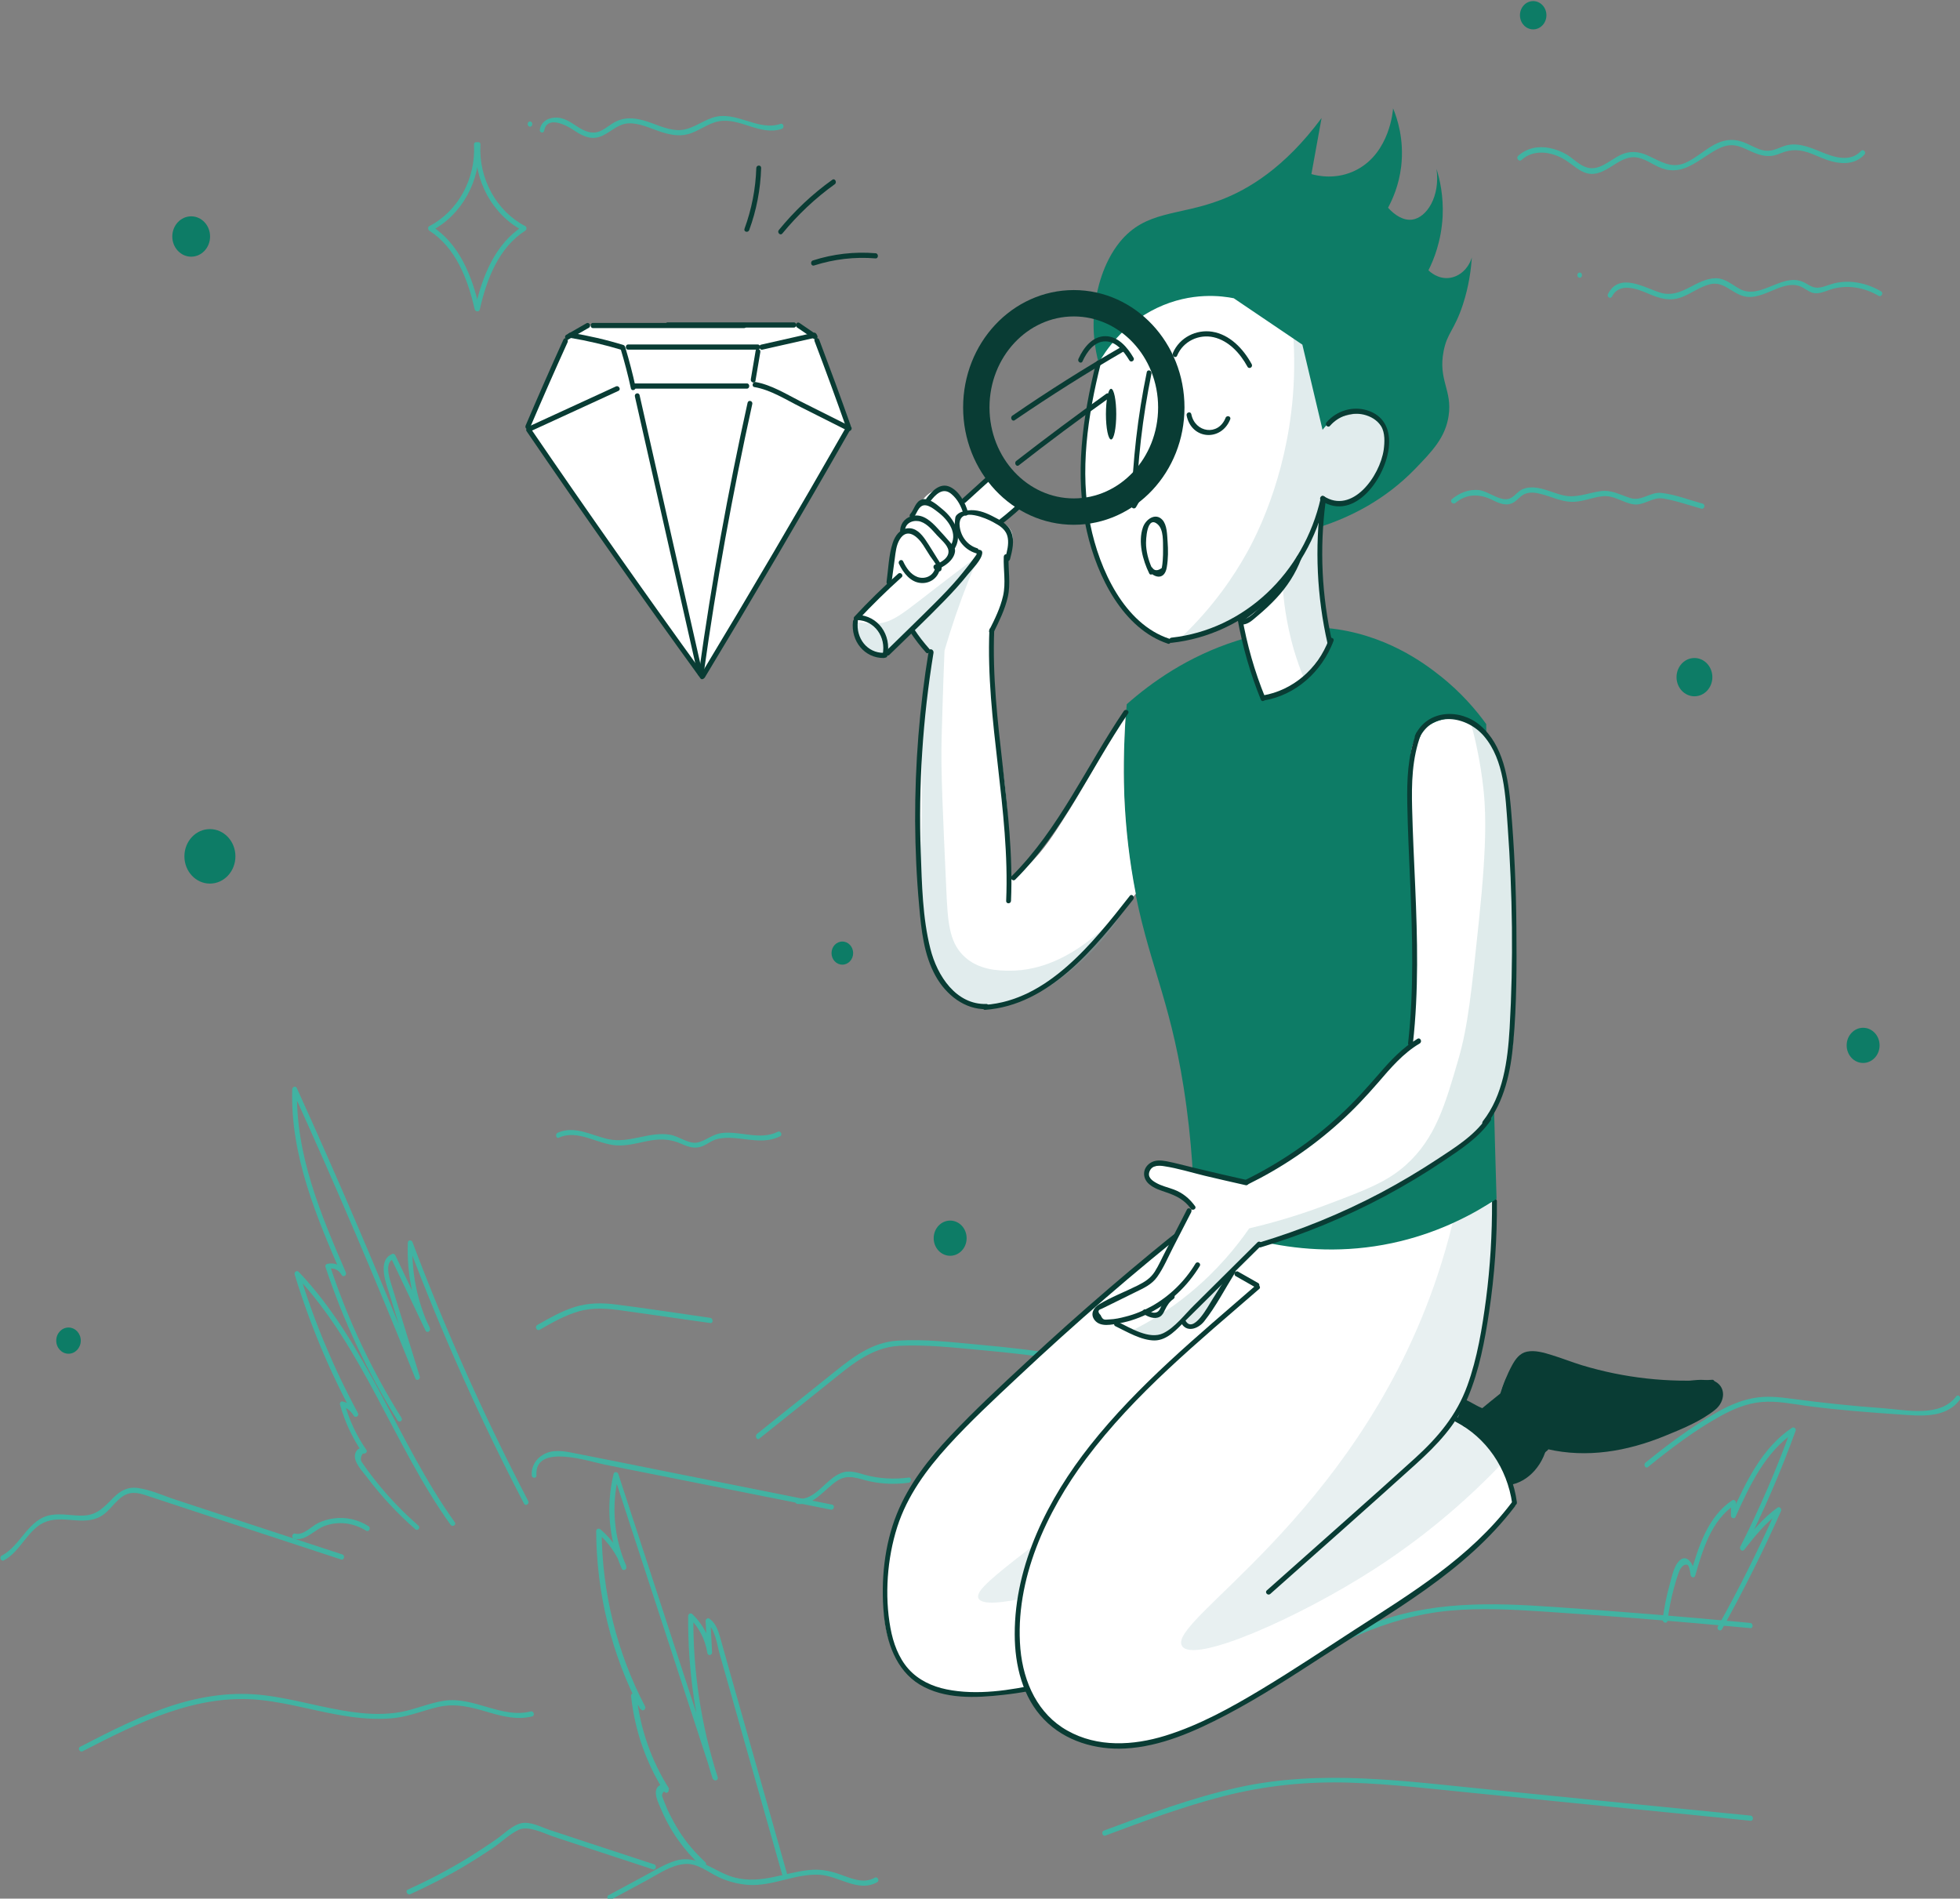 <svg width="223" height="216" viewBox="0 0 223 216" fill="none" xmlns="http://www.w3.org/2000/svg">
<rect x="0" y="0" width="223" height="216" fill="#808080" stroke="none"/>
<g clip-path="url(#clip0_2_1323)">
<path d="M0.448 177.515C2.395 176.495 3.222 173.787 5.334 173.081C7.501 172.355 9.906 173.787 11.89 172.218C12.753 171.531 13.396 170.393 14.443 169.981C15.361 169.628 16.316 170.02 17.197 170.314C17.95 170.569 18.703 170.805 19.456 171.06C22.487 172.061 25.498 173.042 28.529 174.042C31.963 175.161 35.379 176.299 38.813 177.417C39.144 177.535 39.291 176.966 38.96 176.848C32.679 174.788 26.417 172.728 20.136 170.667C18.667 170.197 17.142 169.471 15.618 169.274C14.553 169.137 13.708 169.588 12.955 170.334C11.908 171.374 11.119 172.335 9.594 172.414C8.327 172.492 7.078 172.139 5.811 172.355C3.203 172.787 2.395 175.828 0.191 176.985C-0.139 177.182 0.136 177.692 0.448 177.515Z" fill="#41B3A2"/>
<path d="M33.45 175.043C34.754 175.396 35.783 174.003 36.958 173.591C38.538 173.022 40.227 173.257 41.66 174.14C41.972 174.337 42.247 173.826 41.935 173.63C40.723 172.865 39.346 172.551 37.95 172.747C37.344 172.826 36.775 173.002 36.224 173.257C35.434 173.63 34.516 174.709 33.597 174.474C33.248 174.376 33.102 174.945 33.45 175.043Z" fill="#41B3A2"/>
<path d="M47.61 173.571C46.38 172.492 45.204 171.335 44.102 170.098C43.588 169.529 43.092 168.921 42.615 168.313C42.339 167.96 42.064 167.607 41.807 167.253C41.623 166.998 41.439 166.743 41.274 166.488C40.98 166.174 40.98 165.782 41.292 165.35C41.513 165.448 41.862 165.213 41.678 164.938C40.558 163.329 39.731 161.563 39.199 159.641C39.089 159.758 38.978 159.876 38.868 159.994C39.474 160.17 39.915 160.504 40.246 161.053C40.429 161.367 40.907 161.092 40.723 160.759C37.987 155.697 35.746 150.36 34.057 144.807C33.91 144.905 33.744 145.004 33.597 145.102C41.292 153.185 44.782 164.428 51.265 173.473C51.485 173.767 51.963 173.473 51.742 173.179C45.241 164.094 41.715 152.813 33.983 144.69C33.8 144.493 33.432 144.69 33.524 144.984C35.232 150.595 37.472 155.971 40.246 161.073C40.411 160.975 40.558 160.877 40.723 160.779C40.301 160.092 39.75 159.641 39.015 159.444C38.813 159.385 38.611 159.582 38.685 159.798C39.236 161.76 40.08 163.584 41.219 165.232C41.348 165.095 41.476 164.958 41.605 164.82C41.09 164.565 40.521 164.82 40.393 165.468C40.227 166.39 41.274 167.41 41.752 168.058C43.386 170.236 45.241 172.217 47.261 173.983C47.5 174.219 47.886 173.807 47.61 173.571Z" fill="#41B3A2"/>
<path d="M45.682 161.308C42.303 155.913 39.566 150.125 37.546 144.003C37.491 144.121 37.417 144.238 37.362 144.356C37.987 144.199 38.519 144.454 38.868 145.043C39.052 145.376 39.493 145.082 39.346 144.748C36.499 138.176 33.597 131.328 33.8 123.931C33.634 123.99 33.451 124.029 33.285 124.088C38.189 134.879 42.853 145.808 47.261 156.835C47.39 157.149 47.867 156.913 47.757 156.599C47.022 154.245 46.306 151.871 45.572 149.516C45.223 148.359 44.855 147.221 44.506 146.063C44.268 145.298 43.753 143.63 44.782 143.218C44.672 143.179 44.58 143.12 44.47 143.081C45.792 145.847 47.096 148.614 48.418 151.38C48.583 151.714 49.061 151.42 48.896 151.086C47.463 148.084 46.802 144.768 46.931 141.393C46.747 141.413 46.563 141.452 46.398 141.472C50.218 151.616 54.644 161.505 59.621 171.06C59.786 171.393 60.264 171.099 60.098 170.766C55.14 161.25 50.732 151.42 46.931 141.315C46.82 141.021 46.398 141.04 46.398 141.393C46.269 144.866 46.967 148.261 48.437 151.38C48.602 151.282 48.749 151.184 48.914 151.086C47.592 148.319 46.288 145.553 44.965 142.786C44.91 142.688 44.764 142.61 44.653 142.649C42.817 143.375 43.992 146.181 44.396 147.495C45.351 150.576 46.288 153.676 47.243 156.756C47.408 156.678 47.573 156.599 47.739 156.521C43.331 145.494 38.666 134.565 33.763 123.774C33.634 123.499 33.248 123.656 33.248 123.931C33.028 131.426 35.985 138.391 38.868 145.043C39.033 144.945 39.181 144.847 39.346 144.748C38.868 143.944 38.097 143.591 37.215 143.787C37.069 143.826 36.977 144.003 37.032 144.14C39.07 150.301 41.825 156.148 45.223 161.583C45.406 161.917 45.884 161.622 45.682 161.308Z" fill="#41B3A2"/>
<path d="M9.392 199.235C15.747 195.959 22.45 192.623 29.704 193.408C33.138 193.781 36.462 194.84 39.878 195.311C41.605 195.547 43.349 195.645 45.076 195.429C46.692 195.213 48.216 194.585 49.795 194.212C51.834 193.722 53.689 194.232 55.654 194.821C57.27 195.292 58.868 195.684 60.539 195.272C60.888 195.193 60.741 194.624 60.392 194.703C57.05 195.547 53.909 192.976 50.53 193.486C48.859 193.742 47.298 194.448 45.645 194.762C43.9 195.076 42.119 195.037 40.356 194.801C36.885 194.369 33.506 193.271 30.016 192.859C26.582 192.447 23.184 192.917 19.897 193.938C16.151 195.115 12.606 196.92 9.117 198.725C8.786 198.882 9.08 199.392 9.392 199.235Z" fill="#41B3A2"/>
<path d="M46.673 215.501C48.822 214.52 50.934 213.441 52.973 212.224C54.038 211.577 55.085 210.91 56.131 210.203C57.068 209.556 58.005 208.634 59.033 208.163C60.19 207.653 61.935 208.614 63.092 208.987C64.322 209.399 65.553 209.791 66.765 210.203C69.281 211.027 71.797 211.851 74.294 212.675C74.625 212.793 74.772 212.224 74.441 212.106C71.76 211.223 69.061 210.341 66.379 209.458C65.094 209.026 63.808 208.614 62.523 208.182C61.531 207.849 60.282 207.162 59.235 207.437C58.262 207.692 57.38 208.594 56.554 209.183C55.489 209.929 54.387 210.654 53.285 211.341C51.063 212.695 48.767 213.912 46.398 214.971C46.067 215.128 46.361 215.638 46.673 215.501Z" fill="#41B3A2"/>
<path d="M69.52 216.109C70.915 215.364 72.311 214.598 73.707 213.853C74.992 213.146 76.37 212.205 77.839 212.067C79.326 211.91 80.484 212.95 81.769 213.559C82.853 214.069 84.028 214.363 85.203 214.441C87.958 214.598 90.529 213.127 93.266 213.284C95.451 213.421 97.655 215.344 99.804 214.128C100.116 213.951 99.84 213.441 99.528 213.617C98.188 214.383 96.737 213.637 95.414 213.186C94.276 212.793 93.174 212.617 91.98 212.754C89.152 213.068 86.562 214.343 83.661 213.617C81.255 213.029 79.418 210.89 76.829 211.695C75.635 212.067 74.515 212.774 73.413 213.362C72.017 214.108 70.621 214.873 69.226 215.619C68.932 215.776 69.207 216.286 69.52 216.109Z" fill="#41B3A2"/>
<path d="M80.245 211.851C79.106 210.792 78.078 209.615 77.233 208.261C76.847 207.653 76.498 207.005 76.168 206.358C76.002 206.024 75.856 205.691 75.727 205.357C75.617 205.082 75.507 204.827 75.415 204.553C75.249 204.258 75.323 203.984 75.635 203.728C75.8 203.65 75.966 203.571 76.131 203.493C74.111 200.314 72.844 196.704 72.421 192.898C72.256 192.976 72.109 193.035 71.944 193.114C72.274 193.565 72.605 194.016 72.954 194.487C73.156 194.762 73.541 194.409 73.395 194.134C70.199 188.032 68.491 181.165 68.454 174.18C68.289 174.258 68.142 174.317 67.977 174.395C69.226 175.475 70.181 176.809 70.768 178.398C70.934 178.32 71.099 178.241 71.264 178.163C69.832 174.925 69.538 171.276 70.383 167.823C70.199 167.823 70.034 167.823 69.85 167.823C73.615 179.34 77.362 190.838 81.126 202.355C81.237 202.708 81.769 202.551 81.659 202.198C79.767 196.292 78.831 190.092 78.886 183.833C78.721 183.912 78.573 183.97 78.408 184.049C79.528 185.128 80.226 186.482 80.484 188.071C80.539 188.405 81.034 188.326 81.016 187.993C80.961 186.796 80.888 185.579 80.832 184.382C80.686 184.461 80.557 184.559 80.41 184.637C81.383 185.305 81.567 187.07 81.879 188.169C82.21 189.346 82.54 190.524 82.889 191.721C83.569 194.154 84.267 196.567 84.946 199C86.324 203.846 87.701 208.712 89.078 213.558C89.189 213.912 89.721 213.774 89.611 213.401C88.123 208.182 86.654 202.944 85.167 197.725C84.45 195.174 83.716 192.623 82.999 190.072C82.632 188.758 82.265 187.463 81.898 186.148C81.659 185.344 81.383 184.618 80.704 184.147C80.539 184.029 80.281 184.186 80.281 184.402C80.337 185.599 80.41 186.815 80.465 188.012C80.649 187.993 80.832 187.953 80.998 187.934C80.741 186.246 79.969 184.775 78.776 183.637C78.592 183.46 78.316 183.578 78.298 183.853C78.243 190.151 79.18 196.41 81.09 202.375C81.273 202.316 81.439 202.277 81.622 202.218C77.857 190.7 74.111 179.203 70.346 167.685C70.254 167.43 69.887 167.391 69.813 167.685C68.932 171.315 69.262 175.102 70.75 178.477C70.879 178.771 71.374 178.555 71.246 178.241C70.621 176.554 69.648 175.121 68.307 173.983C68.124 173.826 67.83 173.925 67.83 174.199C67.867 181.282 69.593 188.267 72.844 194.448C72.991 194.33 73.138 194.212 73.284 194.095C72.954 193.643 72.623 193.192 72.274 192.721C72.127 192.525 71.778 192.682 71.797 192.937C72.219 196.861 73.505 200.57 75.58 203.827C75.764 204.101 76.131 203.925 76.076 203.591C75.984 203.042 75.378 202.846 74.956 203.179C74.184 203.768 74.937 205.161 75.213 205.828C76.26 208.32 77.821 210.498 79.749 212.283C80.135 212.499 80.52 212.087 80.245 211.851Z" fill="#41B3A2"/>
<path d="M61.035 167.842C60.796 164.153 67.059 166.272 68.803 166.626C71.668 167.195 74.515 167.764 77.38 168.333C83.091 169.471 88.821 170.609 94.533 171.747C94.882 171.825 95.029 171.256 94.68 171.178C88.123 169.863 81.585 168.568 75.029 167.253C71.815 166.606 68.601 165.959 65.387 165.331C64.23 165.095 62.89 164.84 61.806 165.488C60.98 165.959 60.429 166.822 60.502 167.842C60.502 168.215 61.072 168.215 61.035 167.842Z" fill="#41B3A2"/>
<path d="M90.731 171.099C92.641 171.315 93.817 169.373 95.304 168.431C96.571 167.646 97.673 168.254 98.977 168.529C100.428 168.843 101.916 168.882 103.385 168.686C103.734 168.647 103.734 168.058 103.385 168.097C101.732 168.313 100.079 168.235 98.463 167.803C97.49 167.528 96.608 167.195 95.635 167.607C93.909 168.313 92.733 170.746 90.731 170.511C90.382 170.471 90.382 171.06 90.731 171.099Z" fill="#41B3A2"/>
<path d="M125.754 208.83C130.161 207.182 134.606 205.534 139.16 204.356C143.917 203.14 148.71 202.649 153.595 202.806C158.425 202.963 163.218 203.552 168.03 204.023C172.86 204.513 177.69 204.984 182.52 205.475C188.066 206.024 193.631 206.573 199.177 207.142C199.526 207.182 199.526 206.593 199.177 206.554C189.278 205.573 179.38 204.592 169.463 203.591C159.931 202.649 150.344 201.256 140.85 203.356C135.634 204.513 130.602 206.397 125.588 208.261C125.276 208.379 125.423 208.948 125.754 208.83Z" fill="#41B3A2"/>
<path d="M145.166 189.523C148.453 188.777 151.538 187.306 154.642 185.972C157.966 184.559 161.327 183.578 164.89 183.244C168.489 182.911 172.107 183.107 175.688 183.343C179.288 183.578 182.887 183.853 186.505 184.127C190.711 184.461 194.935 184.834 199.141 185.226C199.49 185.265 199.49 184.677 199.141 184.637C191.684 183.931 184.228 183.323 176.754 182.813C169.646 182.322 162.649 182.126 155.872 184.814C152.273 186.246 148.783 188.071 145 188.934C144.688 189.033 144.817 189.602 145.166 189.523Z" fill="#41B3A2"/>
<path d="M187.497 166.9C190.123 164.762 192.896 162.662 195.835 161.053C197.267 160.268 198.81 159.641 200.426 159.503C202.171 159.346 203.915 159.719 205.623 159.955C209.094 160.406 212.584 160.68 216.073 160.916C218.387 161.073 221.326 161.426 222.96 159.268C223.18 158.973 222.795 158.561 222.574 158.856C220.72 161.308 216.808 160.386 214.273 160.21C210.784 159.955 207.331 159.601 203.86 159.13C202.373 158.934 200.904 158.777 199.416 159.072C197.947 159.346 196.569 159.974 195.266 160.72C192.437 162.329 189.756 164.33 187.203 166.41C186.946 166.626 187.222 167.136 187.497 166.9Z" fill="#41B3A2"/>
<path d="M86.397 163.663C89.005 161.563 91.631 159.484 94.239 157.384C96.737 155.383 99.069 153.283 102.338 153.107C105.423 152.95 108.582 153.323 111.649 153.597C114.955 153.892 118.242 154.284 121.511 154.775C124.266 155.187 127.553 156.285 130.161 154.755C130.473 154.578 130.198 154.068 129.886 154.245C128.545 155.03 127.058 155.03 125.57 154.834C123.972 154.618 122.374 154.323 120.777 154.088C117.691 153.637 114.588 153.264 111.466 152.989C108.399 152.714 105.221 152.322 102.154 152.518C99.308 152.695 97.196 154.265 94.974 156.05C92.017 158.404 89.079 160.779 86.122 163.133C85.846 163.388 86.122 163.898 86.397 163.663Z" fill="#41B3A2"/>
<path d="M189.719 184.402C189.885 183.107 190.123 181.851 190.472 180.596C190.638 180.007 190.803 179.418 191.023 178.83C191.152 178.477 191.501 177.888 191.978 178.025C192.217 178.104 192.327 178.987 192.345 179.163C192.382 179.477 192.786 179.575 192.878 179.242C193.741 176.24 194.733 172.944 197.378 171.197C197.231 171.119 197.102 171.021 196.955 170.942C196.955 171.433 196.937 171.943 196.937 172.433C196.937 172.708 197.322 172.845 197.451 172.59C199.085 168.961 200.867 165.154 204.173 162.957C204.044 162.839 203.897 162.741 203.769 162.623C202.116 167.195 200.187 171.649 198.002 175.965C197.855 176.24 198.222 176.593 198.443 176.318C199.673 174.749 200.922 173.179 202.538 172.041C202.41 171.904 202.281 171.766 202.152 171.629C200.114 176.22 197.892 180.694 195.449 185.05C195.266 185.383 195.743 185.677 195.927 185.344C198.351 180.988 200.591 176.514 202.63 171.923C202.74 171.688 202.501 171.335 202.244 171.511C200.591 172.688 199.306 174.278 198.039 175.887C198.186 176.004 198.333 176.122 198.479 176.24C200.683 171.884 202.63 167.391 204.301 162.76C204.393 162.525 204.081 162.309 203.897 162.427C200.5 164.683 198.663 168.548 196.973 172.276C197.139 172.335 197.322 172.375 197.488 172.433C197.488 171.943 197.506 171.433 197.506 170.942C197.506 170.726 197.267 170.569 197.084 170.687C194.329 172.512 193.245 175.926 192.345 179.085C192.529 179.104 192.713 179.144 192.878 179.163C192.786 178.163 191.941 176.456 190.913 177.731C190.399 178.378 190.197 179.438 189.976 180.242C189.609 181.537 189.352 182.872 189.168 184.225C189.15 184.618 189.664 184.775 189.719 184.402Z" fill="#41B3A2"/>
<path d="M61.402 151.282C62.835 150.458 64.286 149.634 65.865 149.183C67.536 148.712 69.189 148.869 70.86 149.104C74.184 149.575 77.508 150.046 80.814 150.517C81.163 150.576 81.163 149.987 80.814 149.928C77.27 149.418 73.707 148.869 70.162 148.418C68.528 148.202 66.967 148.202 65.388 148.692C63.882 149.163 62.486 149.968 61.108 150.752C60.796 150.968 61.09 151.459 61.402 151.282Z" fill="#41B3A2"/>
<path d="M173.117 18.195C174.439 16.998 176.294 17.233 177.745 17.999C178.847 18.568 179.747 19.725 181.033 19.784C182.226 19.823 183.218 18.96 184.228 18.391C184.908 18.018 185.605 17.763 186.377 17.94C187.203 18.116 187.919 18.626 188.672 18.98C191.152 20.137 192.805 18.528 194.898 17.253C195.486 16.9 196.11 16.586 196.79 16.527C197.653 16.448 198.424 16.861 199.196 17.214C200.408 17.763 201.326 17.979 202.556 17.449C203.824 16.919 204.852 16.998 206.119 17.488C206.927 17.802 207.699 18.195 208.543 18.391C209.811 18.705 211.17 18.626 212.125 17.587C212.382 17.312 211.978 16.9 211.739 17.174C210.509 18.509 208.635 17.881 207.221 17.292C205.789 16.704 204.32 16.076 202.795 16.684C201.84 17.076 201.197 17.351 200.169 16.978C199.471 16.723 198.828 16.311 198.112 16.095C197.029 15.742 196.018 15.938 195.027 16.468C193.888 17.076 192.896 18.038 191.703 18.548C190.123 19.215 188.893 18.332 187.46 17.685C186.414 17.214 185.422 17.135 184.375 17.626C183.108 18.234 181.877 19.568 180.39 18.999C179.6 18.705 178.976 18.018 178.259 17.587C177.653 17.233 176.992 16.978 176.313 16.841C175.009 16.586 173.742 16.821 172.713 17.744C172.456 18.038 172.86 18.45 173.117 18.195Z" fill="#41B3A2"/>
<path d="M179.729 31.596C180.078 31.596 180.078 31.007 179.729 31.007C179.38 31.007 179.38 31.596 179.729 31.596Z" fill="#41B3A2"/>
<path d="M183.402 33.734C184.265 32.067 186.303 32.871 187.571 33.42C188.838 33.97 189.976 34.303 191.317 33.813C192.419 33.401 193.411 32.616 194.549 32.341C196.129 31.949 197.029 33.381 198.461 33.715C200.702 34.245 202.961 31.576 205.072 32.694C205.66 33.008 206.064 33.42 206.762 33.361C207.405 33.322 207.993 32.989 208.617 32.832C210.362 32.4 212.18 32.734 213.741 33.656C214.053 33.832 214.328 33.322 214.016 33.146C213.025 32.557 211.959 32.204 210.839 32.086C210.27 32.027 209.682 32.047 209.113 32.145C208.433 32.243 207.809 32.557 207.148 32.694C206.248 32.871 205.862 32.4 205.128 32.067C204.76 31.91 204.356 31.831 203.971 31.851C203.052 31.89 202.171 32.302 201.326 32.636C200.242 33.067 199.085 33.479 197.984 32.891C197.047 32.4 196.312 31.654 195.21 31.654C192.933 31.674 191.335 34.009 188.93 33.303C187.148 32.773 184.283 30.909 182.961 33.42C182.759 33.774 183.236 34.068 183.402 33.734Z" fill="#41B3A2"/>
<path d="M165.588 57.22C166.892 56.122 168.379 56.18 169.812 56.887C170.601 57.279 171.446 57.652 172.272 57.122C172.75 56.808 173.062 56.318 173.631 56.141C174.238 55.945 174.88 56.082 175.468 56.239C176.515 56.514 177.525 57.005 178.608 57.083C179.894 57.181 181.069 56.593 182.318 56.455C183.659 56.318 184.595 57.181 185.844 57.377C187.056 57.554 187.993 56.514 189.205 56.71C190.674 56.946 192.125 57.475 193.576 57.868C193.925 57.966 194.072 57.397 193.723 57.299C192.199 56.887 190.619 56.259 189.058 56.082C187.736 55.925 186.781 57.083 185.459 56.651C184.228 56.259 183.347 55.69 182.024 55.886C180.61 56.102 179.325 56.691 177.874 56.357C176.754 56.102 175.67 55.533 174.513 55.455C174.091 55.435 173.65 55.474 173.246 55.651C172.732 55.867 172.456 56.318 171.979 56.612C170.877 57.299 169.389 55.847 168.214 55.749C167.094 55.651 166.065 56.063 165.184 56.789C164.908 57.044 165.312 57.456 165.588 57.22Z" fill="#41B3A2"/>
<path d="M60.3 14.408C60.649 14.408 60.649 13.819 60.3 13.819C59.951 13.819 59.951 14.408 60.3 14.408Z" fill="#41B3A2"/>
<path d="M61.916 14.859C62.247 13.113 64.414 14.231 65.204 14.761C66.104 15.369 67.059 15.919 68.16 15.585C69.354 15.212 70.162 14.114 71.485 14.035C72.733 13.976 73.945 14.585 75.121 14.977C76.131 15.31 77.196 15.546 78.243 15.271C79.473 14.957 80.52 14.035 81.769 13.8C84.23 13.348 86.452 15.487 88.95 14.663C89.28 14.545 89.152 13.976 88.803 14.094C86.195 14.977 83.716 12.505 81.071 13.388C79.712 13.839 78.573 14.859 77.086 14.8C75.709 14.742 74.46 14.035 73.156 13.682C72.127 13.407 71.081 13.329 70.089 13.819C69.519 14.094 69.024 14.545 68.454 14.84C67.518 15.31 66.728 15.036 65.883 14.526C64.965 13.957 64.175 13.29 63.055 13.388C62.265 13.447 61.567 13.878 61.42 14.742C61.329 15.075 61.861 15.232 61.916 14.859Z" fill="#41B3A2"/>
<path d="M63.588 129.425C65.773 128.444 67.977 130.19 70.181 130.308C71.319 130.366 72.421 130.072 73.542 129.837C74.956 129.542 76.168 129.523 77.527 130.131C78.353 130.504 79.106 130.739 79.951 130.386C80.428 130.19 80.832 129.856 81.31 129.68C81.843 129.483 82.394 129.444 82.963 129.444C84.928 129.483 86.893 130.209 88.766 129.268C89.079 129.111 88.803 128.601 88.491 128.758C86.489 129.758 84.267 128.659 82.155 128.895C81.145 129.013 80.484 129.64 79.547 129.935C78.427 130.288 77.325 129.268 76.223 129.091C73.854 128.699 71.613 130.111 69.226 129.601C67.316 129.189 65.388 127.992 63.441 128.875C63.129 129.013 63.276 129.582 63.588 129.425Z" fill="#41B3A2"/>
<path d="M23.882 100.523C25.485 100.523 26.784 99.135 26.784 97.423C26.784 95.711 25.485 94.323 23.882 94.323C22.28 94.323 20.981 95.711 20.981 97.423C20.981 99.135 22.28 100.523 23.882 100.523Z" fill="#0D7C66"/>
<path d="M192.786 79.215C193.912 79.215 194.825 78.24 194.825 77.037C194.825 75.835 193.912 74.859 192.786 74.859C191.66 74.859 190.748 75.835 190.748 77.037C190.748 78.24 191.66 79.215 192.786 79.215Z" fill="#0D7C66"/>
<path d="M174.44 3.342C175.271 3.342 175.945 2.621 175.945 1.733C175.945 0.844 175.271 0.124 174.44 0.124C173.608 0.124 172.934 0.844 172.934 1.733C172.934 2.621 173.608 3.342 174.44 3.342Z" fill="#0D7C66"/>
<path d="M108.105 142.865C109.139 142.865 109.978 141.969 109.978 140.864C109.978 139.758 109.139 138.862 108.105 138.862C107.07 138.862 106.231 139.758 106.231 140.864C106.231 141.969 107.07 142.865 108.105 142.865Z" fill="#0D7C66"/>
<path d="M21.752 29.202C22.939 29.202 23.901 28.174 23.901 26.906C23.901 25.639 22.939 24.611 21.752 24.611C20.565 24.611 19.603 25.639 19.603 26.906C19.603 28.174 20.565 29.202 21.752 29.202Z" fill="#0D7C66"/>
<path d="M95.837 109.745C96.516 109.745 97.067 109.157 97.067 108.431C97.067 107.705 96.516 107.116 95.837 107.116C95.157 107.116 94.606 107.705 94.606 108.431C94.606 109.157 95.157 109.745 95.837 109.745Z" fill="#0D7C66"/>
<path d="M211.978 120.929C213.012 120.929 213.851 120.033 213.851 118.928C213.851 117.822 213.012 116.926 211.978 116.926C210.943 116.926 210.105 117.822 210.105 118.928C210.105 120.033 210.943 120.929 211.978 120.929Z" fill="#0D7C66"/>
<path d="M7.794 154.009C8.565 154.009 9.19 153.342 9.19 152.518C9.19 151.695 8.565 151.027 7.794 151.027C7.024 151.027 6.399 151.695 6.399 152.518C6.399 153.342 7.024 154.009 7.794 154.009Z" fill="#0D7C66"/>
<path d="M64.873 38.13C63.275 41.602 61.659 45.075 60.062 48.548C66.673 58.025 73.284 67.482 79.896 76.959C81.604 74.192 83.293 71.367 85.001 68.522C89.023 61.772 92.862 55.101 96.535 48.489C95.286 45.095 94.019 41.681 92.77 38.286C91.962 37.835 91.154 37.404 90.346 36.952C82.522 36.972 74.698 36.992 66.893 37.011C66.195 37.404 65.534 37.776 64.873 38.13Z" fill="white"/>
<path d="M60.282 48.705C61.678 45.428 63.11 42.171 64.579 38.934C64.726 38.6 64.267 38.286 64.102 38.639C62.633 41.877 61.2 45.134 59.804 48.411C59.657 48.744 60.135 49.058 60.282 48.705Z" fill="#093C34"/>
<path d="M59.914 49.058C66.379 58.535 72.972 67.894 79.694 77.175C79.914 77.469 80.3 77.057 80.079 76.763C73.394 67.521 66.838 58.202 60.392 48.764C60.19 48.47 59.712 48.764 59.914 49.058Z" fill="#093C34"/>
<path d="M64.708 38.6C65.479 38.169 66.232 37.717 67.004 37.286C67.316 37.109 67.04 36.599 66.728 36.776C65.957 37.207 65.204 37.659 64.432 38.09C64.102 38.286 64.396 38.777 64.708 38.6Z" fill="#093C34"/>
<path d="M67.463 37.325C73.192 37.325 78.941 37.325 84.671 37.325C85.02 37.325 85.02 36.736 84.671 36.736C78.941 36.736 73.192 36.736 67.463 36.736C67.114 36.736 67.114 37.325 67.463 37.325Z" fill="#093C34"/>
<path d="M96.792 48.43C95.635 45.154 94.441 41.916 93.21 38.659C93.082 38.306 92.549 38.463 92.678 38.816C93.908 42.053 95.102 45.311 96.259 48.587C96.388 48.94 96.92 48.783 96.792 48.43Z" fill="#093C34"/>
<path d="M96.186 48.725C90.805 58.143 85.314 67.502 79.712 76.782C79.51 77.096 79.988 77.391 80.19 77.077C85.791 67.796 91.282 58.456 96.663 49.019C96.847 48.705 96.369 48.391 96.186 48.725Z" fill="#093C34"/>
<path d="M92.88 38.051C92.237 37.619 91.594 37.168 90.952 36.736C90.658 36.54 90.382 37.031 90.676 37.247C91.319 37.678 91.962 38.13 92.605 38.561C92.917 38.777 93.192 38.267 92.88 38.051Z" fill="#093C34"/>
<path d="M90.327 36.678C85.534 36.678 80.741 36.678 75.966 36.678C75.617 36.678 75.617 37.266 75.966 37.266C80.759 37.266 85.552 37.266 90.327 37.266C90.676 37.266 90.676 36.678 90.327 36.678Z" fill="#093C34"/>
<path d="M60.502 48.999C63.79 47.489 67.077 45.978 70.364 44.467C70.695 44.31 70.401 43.819 70.089 43.957C66.802 45.468 63.514 46.978 60.227 48.489C59.915 48.646 60.19 49.156 60.502 48.999Z" fill="#093C34"/>
<path d="M64.8 38.424C66.82 38.757 68.803 39.228 70.768 39.817C71.117 39.915 71.264 39.346 70.915 39.248C68.95 38.64 66.967 38.188 64.947 37.855C64.598 37.796 64.433 38.365 64.8 38.424Z" fill="#093C34"/>
<path d="M70.621 39.719C71.062 41.19 71.448 42.662 71.778 44.173C71.852 44.545 72.384 44.389 72.311 44.016C71.98 42.505 71.595 41.033 71.154 39.562C71.044 39.209 70.511 39.346 70.621 39.719Z" fill="#093C34"/>
<path d="M71.466 39.778C76.388 39.778 81.292 39.778 86.213 39.778C86.562 39.778 86.562 39.189 86.213 39.189C81.292 39.189 76.388 39.189 71.466 39.189C71.117 39.189 71.117 39.778 71.466 39.778Z" fill="#093C34"/>
<path d="M85.975 39.895C85.791 40.974 85.607 42.073 85.424 43.152C85.369 43.525 85.901 43.682 85.956 43.309C86.14 42.23 86.324 41.132 86.507 40.052C86.562 39.679 86.03 39.523 85.975 39.895Z" fill="#093C34"/>
<path d="M72.072 44.212C76.37 44.212 80.667 44.212 84.983 44.212C85.332 44.212 85.332 43.623 84.983 43.623C80.686 43.623 76.388 43.623 72.072 43.623C71.723 43.623 71.723 44.212 72.072 44.212Z" fill="#093C34"/>
<path d="M86.746 39.778C88.748 39.326 90.731 38.875 92.733 38.424C93.082 38.345 92.935 37.776 92.586 37.855C90.584 38.306 88.601 38.757 86.599 39.209C86.25 39.287 86.397 39.856 86.746 39.778Z" fill="#093C34"/>
<path d="M85.828 44.035C87.683 44.349 89.409 45.468 91.099 46.311C92.898 47.214 94.68 48.116 96.48 49.019C96.792 49.176 97.086 48.666 96.755 48.509C94.845 47.547 92.954 46.606 91.043 45.644C89.427 44.82 87.756 43.78 85.975 43.466C85.626 43.407 85.479 43.976 85.828 44.035Z" fill="#093C34"/>
<path d="M72.237 45.114C74.625 55.631 76.994 66.168 79.382 76.684C79.473 77.057 79.988 76.9 79.914 76.527C77.527 66.01 75.158 55.474 72.77 44.958C72.678 44.585 72.146 44.742 72.237 45.114Z" fill="#093C34"/>
<path d="M85.056 45.821C82.816 55.945 80.961 66.187 79.528 76.488C79.473 76.861 80.006 77.018 80.061 76.645C81.494 66.344 83.349 56.122 85.589 45.978C85.681 45.605 85.148 45.448 85.056 45.821Z" fill="#093C34"/>
<path d="M85.24 26.18C86.067 23.924 86.526 21.55 86.599 19.117C86.618 18.744 86.067 18.744 86.048 19.117C85.975 21.491 85.516 23.806 84.707 26.023C84.579 26.377 85.112 26.514 85.24 26.18Z" fill="#093C34"/>
<path d="M89.005 26.573C90.768 24.434 92.751 22.551 94.974 20.961C95.267 20.745 94.992 20.235 94.698 20.451C92.439 22.06 90.401 23.983 88.619 26.161C88.38 26.436 88.766 26.848 89.005 26.573Z" fill="#093C34"/>
<path d="M92.623 30.203C94.9 29.477 97.251 29.202 99.62 29.398C99.969 29.418 99.969 28.829 99.62 28.81C97.196 28.613 94.808 28.888 92.476 29.634C92.145 29.751 92.274 30.32 92.623 30.203Z" fill="#093C34"/>
<path d="M53.928 16.448C54.148 20.333 52.109 24.042 48.84 25.729C48.657 25.827 48.675 26.122 48.84 26.239C51.834 28.162 53.211 31.694 54.001 35.167C54.093 35.539 54.607 35.383 54.534 35.01C53.707 31.38 52.238 27.711 49.116 25.729C49.116 25.906 49.116 26.063 49.116 26.239C52.55 24.454 54.717 20.51 54.478 16.448C54.46 16.076 53.909 16.076 53.928 16.448Z" fill="#41B3A2"/>
<path d="M54.13 16.448C53.891 20.53 56.058 24.473 59.492 26.239C59.492 26.063 59.492 25.906 59.492 25.729C56.352 27.73 54.883 31.399 54.056 35.049C53.964 35.422 54.497 35.579 54.589 35.206C55.378 31.713 56.756 28.162 59.768 26.239C59.933 26.141 59.951 25.827 59.768 25.729C56.499 24.042 54.442 20.333 54.662 16.448C54.699 16.076 54.148 16.076 54.13 16.448Z" fill="#41B3A2"/>
<path d="M143.549 163.741C144.192 163.447 145.074 163.015 146.084 162.407C147.773 161.407 148.618 160.896 149.132 160.092C149.793 159.032 149.536 158.463 150.399 157.404C150.528 157.227 151.134 156.541 151.924 156.168C153.283 155.56 154.55 156.286 156.662 157.09C158.609 157.836 160.133 158.189 163.182 158.915C164.394 159.209 165.863 159.503 167.993 160.21C168.599 160.406 169.077 160.582 169.407 160.7C169.444 161.112 169.462 162.172 168.82 163.133C168.526 163.565 168.122 163.918 167.479 164.232C165.991 164.978 164.577 164.84 163.384 164.781C160.813 164.664 161.878 165.056 155.817 165.174C154.495 165.193 153.411 165.193 152.658 165.193C151.722 165.88 150.785 166.586 149.83 167.312C148.214 168.568 146.671 169.824 145.202 171.06C144.651 168.627 144.1 166.174 143.549 163.741Z" fill="#093C34"/>
<path d="M135.891 138.627C134.569 139.372 134.422 139.647 129.5 144.121C121.823 151.086 120.979 151.459 114.018 157.953C107.352 164.153 106.103 165.703 104.836 167.744C101.677 172.904 100.979 177.221 100.777 179.32C100.502 182.146 100.134 186.07 102.467 189.17C103.936 191.112 105.846 191.917 106.489 192.172C108.417 192.957 109.996 192.859 112.843 192.643C116.626 192.348 119.509 191.564 120.648 191.23C121.897 190.857 124.799 189.935 128.435 188.012C131.851 186.207 133.32 184.873 137.985 181.518C140.06 180.027 143.127 177.849 146.984 175.337C147.222 173.375 147.02 171.845 146.818 170.883C146.341 168.607 145.368 167.038 144.284 165.311C143.402 163.898 142.558 162.819 141.97 162.113C143.347 160.994 145.147 159.386 147.039 157.227C148.306 155.775 150.308 153.46 151.979 150.203C154.036 146.2 156.093 142.159 154.77 139.372C152.695 134.997 142.815 134.801 135.891 138.627Z" fill="white"/>
<path opacity="0.18" d="M152.346 140.766C151.299 143.355 149.573 147.025 146.818 150.949C142.815 156.619 138.774 159.758 132.677 164.408C115.432 177.554 110.804 180.556 111.319 181.812C112.016 183.519 121.732 180.458 123.146 180.007C133.467 176.75 141.07 171.727 145.827 168.058C144.615 166.076 143.402 164.095 142.19 162.132C143.678 160.994 145.735 159.189 147.663 156.501C148.728 155.03 150.344 152.754 151.391 149.32C152.456 145.906 152.493 142.865 152.346 140.766Z" fill="#81B0B3"/>
<path d="M135.818 138.607C129.28 143.807 122.907 149.261 116.773 154.971C113.835 157.698 110.896 160.425 108.141 163.349C105.699 165.939 103.422 168.804 102.044 172.218C100.612 175.749 100.208 179.83 100.557 183.656C100.85 186.815 101.934 189.994 104.634 191.642C107.462 193.349 111.025 193.172 114.147 192.819C117.985 192.407 121.768 191.407 125.35 189.857C133.338 186.384 139.601 179.889 147.149 175.592C147.461 175.416 147.186 174.906 146.873 175.082C140.574 178.673 135.212 183.853 128.894 187.443C125.588 189.327 122.025 190.7 118.352 191.544C114.955 192.309 111.135 192.898 107.682 192.191C106.066 191.858 104.505 191.152 103.348 189.857C102.228 188.581 101.622 186.913 101.31 185.206C100.63 181.498 100.942 177.299 102.081 173.728C103.22 170.157 105.442 167.155 107.866 164.487C110.382 161.72 113.137 159.17 115.836 156.639C122.356 150.517 129.114 144.67 136.093 139.137C136.369 138.902 136.111 138.391 135.818 138.607Z" fill="#093C34"/>
<path d="M117.82 178.83C123.844 176.338 129.298 172.61 134.477 168.529C137.03 166.528 139.546 164.448 142.043 162.368C144.504 160.308 146.855 158.13 148.765 155.481C148.985 155.187 148.508 154.893 148.288 155.187C146.341 157.895 143.898 160.072 141.401 162.172C138.94 164.232 136.46 166.273 133.926 168.254C128.857 172.218 123.55 175.867 117.673 178.28C117.342 178.398 117.489 178.967 117.82 178.83Z" fill="#093C34"/>
<path d="M141.768 162.309C145.312 165.488 147.186 170.413 146.69 175.337C146.653 175.71 147.204 175.71 147.241 175.337C147.737 170.275 145.79 165.174 142.154 161.897C141.896 161.642 141.511 162.054 141.768 162.309Z" fill="#093C34"/>
<path d="M146.653 169.863C147.7 169.529 148.618 168.588 149.5 167.921C150.602 167.097 151.685 166.272 152.787 165.448C153.081 165.233 152.805 164.722 152.512 164.938C151.52 165.684 150.51 166.449 149.518 167.195C148.6 167.881 147.59 168.941 146.506 169.294C146.157 169.392 146.304 169.961 146.653 169.863Z" fill="#093C34"/>
<path d="M143.623 164.016C145.698 163.094 147.608 161.838 149.334 160.288C149.61 160.033 149.206 159.621 148.949 159.876C147.314 161.367 145.478 162.564 143.494 163.447C143.164 163.604 143.311 164.173 143.623 164.016Z" fill="#093C34"/>
<path d="M149.132 160.033C149.481 160.033 149.481 159.444 149.132 159.444C148.783 159.444 148.783 160.033 149.132 160.033Z" fill="#093C34"/>
<path d="M149.794 159.327C150.106 158.542 150.436 157.679 151.024 157.07C151.814 156.246 152.769 156.364 153.779 156.599C155.652 157.051 157.489 157.679 159.325 158.248C161.033 158.758 162.741 159.209 164.504 159.425C165.532 159.543 166.396 159.68 167.314 160.17C167.993 160.524 168.581 160.877 169.334 160.955C169.683 160.994 169.683 160.406 169.334 160.367C168.324 160.269 167.534 159.523 166.579 159.189C165.624 158.856 164.559 158.875 163.567 158.699C161.4 158.326 159.288 157.62 157.195 156.953C156.166 156.639 155.138 156.325 154.091 156.07C153.32 155.893 152.512 155.677 151.74 155.932C150.4 156.364 149.757 157.894 149.261 159.17C149.132 159.523 149.665 159.68 149.794 159.327Z" fill="#093C34"/>
<path d="M152.714 165.88C156.644 165.252 160.537 165.154 164.504 165.076C165.881 165.056 167.351 164.879 168.452 163.918C169.389 163.094 169.922 161.897 169.665 160.622C169.591 160.249 169.058 160.406 169.132 160.779C169.481 162.564 167.975 163.879 166.487 164.271C164.963 164.664 163.31 164.467 161.749 164.507C158.664 164.566 155.615 164.84 152.567 165.331C152.218 165.37 152.383 165.939 152.714 165.88Z" fill="#093C34"/>
<path d="M166.653 161.975C168.012 160.936 169.389 159.896 170.748 158.856C170.84 158.189 171.134 156.737 172.254 155.501C172.585 155.128 173.356 154.264 174.513 154.029C175.725 153.774 176.662 154.363 177.709 154.873C179.398 155.697 181.033 156.011 184.265 156.678C186.818 157.188 188.103 157.443 189.94 157.345C192.437 157.188 194.219 156.482 195.284 157.6C195.394 157.718 195.853 158.247 195.816 158.895C195.761 159.719 194.935 160.249 194.274 160.661C191.391 162.427 189.774 162.937 189.774 162.937C185.697 164.212 183.64 164.86 181.877 165.017C180.445 165.134 178.406 165.193 175.945 164.781C175.229 167.41 173.062 169.098 171.024 168.96C168.397 168.784 165.973 165.625 166.653 161.975Z" fill="#093C34"/>
<path d="M140.28 144.631C140.684 143.316 141.437 141.648 142.851 141.099C143.77 140.746 144.614 140.981 144.89 141.06C146.598 141.511 150.106 140.864 157.103 139.588C160.574 138.96 164.963 138.038 170.013 136.665C170.032 137.665 170.013 138.98 169.958 140.51C169.83 143.944 169.499 146.534 169.426 147.142C169.114 149.575 168.563 153.617 166.891 158.522C166.469 159.778 166.047 160.818 165.753 161.524C166.469 161.877 167.24 162.348 167.993 163.015C171.097 165.664 171.997 169.412 172.291 171.001C171.85 171.57 171.189 172.414 170.344 173.375C166.928 177.26 163.769 179.438 157.746 183.421C154.036 185.873 151.318 187.659 146.965 190.406C141.676 193.741 137.397 196.331 132.071 197.96C130.749 198.372 128.655 198.921 126.011 198.627C124.725 198.49 122.411 198.235 120.189 196.508C117.342 194.31 116.442 191.093 116.075 189.68C115.249 186.521 115.561 183.558 116.332 180.478C116.865 178.32 118.793 171.158 125.496 163.094C126.837 161.485 130.657 157.855 138.26 150.595C140.097 148.849 141.603 147.417 142.613 146.475C141.841 145.847 141.07 145.239 140.28 144.631Z" fill="white"/>
<path opacity="0.18" d="M165.257 139.196C164.835 140.922 164.155 143.414 163.127 146.338C153.742 172.904 132.769 184.382 134.477 187.247C135.726 189.366 147.7 184.088 156.332 178.535C162.796 174.376 167.608 169.922 170.822 166.567C170.307 165.762 169.518 164.663 168.324 163.624C167.167 162.623 166.065 162.015 165.239 161.642C165.808 160.759 166.561 159.425 167.204 157.718C167.626 156.619 167.993 155.442 168.471 153.048C169.242 149.261 169.554 146.259 169.646 145.317C169.867 143.061 170.069 140.138 170.032 136.684C168.434 137.508 166.855 138.352 165.257 139.196Z" fill="#81B0B3"/>
<path d="M169.756 136.665C169.775 140.373 169.554 144.081 169.077 147.77C168.636 151.086 168.085 154.5 166.946 157.639C165.716 161.034 163.604 163.506 161.051 165.841C158.443 168.215 155.817 170.55 153.191 172.885C150.179 175.573 147.149 178.241 144.137 180.929C143.862 181.165 144.247 181.577 144.523 181.341C150.051 176.436 155.578 171.55 161.07 166.586C163.494 164.389 165.698 162.113 167.02 158.954C168.305 155.893 168.93 152.538 169.426 149.242C170.05 145.082 170.344 140.883 170.307 136.665C170.307 136.272 169.756 136.272 169.756 136.665Z" fill="#093C34"/>
<path d="M140.593 145.18C141.346 145.612 142.099 146.043 142.87 146.475C143.182 146.652 143.458 146.142 143.145 145.965C142.392 145.533 141.639 145.102 140.868 144.67C140.556 144.493 140.28 145.003 140.593 145.18Z" fill="#093C34"/>
<path d="M142.87 146.24C136.332 151.93 129.463 157.561 124.009 164.467C119.307 170.412 115.432 177.947 115.451 185.932C115.451 189.445 116.351 193.114 118.775 195.605C121.199 198.117 124.707 199.098 128.012 198.921C132.053 198.706 135.891 196.999 139.491 195.115C143.347 193.094 147.002 190.7 150.675 188.326C158.241 183.421 166.689 178.849 172.364 171.374C172.585 171.08 172.199 170.668 171.979 170.962C167.222 177.24 160.537 181.263 154.164 185.383C150.657 187.659 147.186 189.974 143.604 192.133C140.097 194.252 136.442 196.273 132.567 197.469C128.931 198.588 124.872 198.823 121.438 196.881C118.132 195.036 116.442 191.465 116.094 187.581C115.414 179.732 119.105 171.923 123.568 165.959C129.133 158.522 136.405 152.597 143.274 146.632C143.531 146.416 143.145 146.004 142.87 146.24Z" fill="#093C34"/>
<path d="M165.624 161.76C169.077 163.525 171.483 167.018 172.052 171.06C172.107 171.433 172.64 171.276 172.585 170.903C172.015 166.724 169.481 163.055 165.918 161.249C165.587 161.093 165.312 161.603 165.624 161.76Z" fill="#093C34"/>
<path d="M166.726 162.27C167.461 161.956 168.048 161.426 168.673 160.916C169.407 160.308 170.16 159.719 170.895 159.111C171.171 158.875 170.895 158.365 170.62 158.601C169.958 159.13 169.297 159.66 168.636 160.21C167.993 160.739 167.351 161.387 166.579 161.701C166.267 161.838 166.396 162.407 166.726 162.27Z" fill="#093C34"/>
<path d="M171.17 158.875C171.538 157.718 171.979 156.58 172.566 155.52C173.374 154.068 174.586 154.225 175.945 154.598C178.057 155.167 180.078 156.03 182.208 156.54C186.34 157.521 190.582 157.855 194.806 157.561C195.155 157.541 195.155 156.952 194.806 156.972C189.829 157.325 184.816 156.776 180.004 155.324C178.847 154.971 177.727 154.52 176.57 154.166C175.688 153.892 174.641 153.578 173.723 153.774C172.897 153.951 172.419 154.618 172.015 155.363C171.446 156.423 171.005 157.561 170.638 158.718C170.528 159.072 171.06 159.228 171.17 158.875Z" fill="#093C34"/>
<path d="M171.96 168.352C173.338 167.234 174.697 166.115 176.074 164.997C176.349 164.762 176.074 164.251 175.798 164.487C174.421 165.605 173.062 166.724 171.685 167.842C171.409 168.077 171.685 168.588 171.96 168.352Z" fill="#093C34"/>
<path d="M176.056 164.86C180.537 165.9 185.11 165.115 189.352 163.388C191.28 162.603 193.484 161.72 195.137 160.386C196.294 159.464 196.459 157.698 194.935 157.07C194.604 156.933 194.457 157.502 194.788 157.639C195.614 157.973 195.706 158.934 195.137 159.601C194.861 159.935 194.476 160.151 194.109 160.386C193.356 160.837 192.584 161.25 191.813 161.642C190.178 162.466 188.489 163.172 186.744 163.722C183.31 164.781 179.71 165.134 176.184 164.31C175.854 164.212 175.707 164.781 176.056 164.86Z" fill="#093C34"/>
<path d="M128.196 80.118C130.988 77.646 135.156 74.663 140.721 72.897C143.329 72.073 146.598 71.053 150.932 71.446C157.58 72.054 162.153 75.546 163.769 76.822C166.304 78.803 168.03 80.903 169.095 82.374C169.297 96.128 169.573 109.902 169.922 123.656C170.032 127.894 170.142 132.152 170.271 136.39C167.663 138.117 164.008 140.059 159.38 141.197C148.545 143.846 139.527 140.314 135.873 138.607C135.854 135.134 135.652 129.915 134.661 123.656C133.044 113.375 130.528 109.235 128.949 100.386C128.159 95.814 127.406 88.947 128.196 80.118Z" fill="#0D7C66"/>
<path d="M161.4 83.512C160.5 84.572 160.335 85.769 160.39 90.36C160.427 95.186 160.666 98.483 160.813 102.309C160.923 105.075 161.015 107.273 160.959 110.138C160.904 113.748 160.684 116.71 160.482 118.692C158.682 120.85 157.084 122.538 155.891 123.754C153.209 126.482 150.289 129.425 145.974 132.191C144.266 133.27 142.796 134.055 141.805 134.546C140.905 134.389 139.895 134.153 138.793 133.859C136.185 133.153 135.101 132.525 133.136 132.525C132.549 132.525 130.694 132.525 130.51 133.231C130.345 133.82 131.373 134.742 132.181 135.193C132.934 135.605 133.265 135.487 134.018 135.86C134.863 136.292 135.414 136.92 135.744 137.391C135.395 137.92 134.863 138.725 134.275 139.765C133.595 140.981 133.449 141.452 132.659 142.904C131.832 144.435 131.41 145.2 131.043 145.592C130.473 146.161 130.124 146.279 127.572 147.495C125.037 148.712 124.597 148.987 124.597 149.32C124.597 149.654 125.092 149.732 127.057 150.635C128.655 151.361 128.802 151.518 129.629 151.773C130.657 152.087 131.281 152.283 132.034 152.106C133.228 151.851 133.999 150.89 134.33 150.38C134.495 150.537 134.899 150.87 135.432 150.89C135.854 150.89 136.203 150.713 136.479 150.478C137.636 149.595 138.205 147.966 139.344 146.142C139.546 145.828 140.262 144.67 141.419 143.375C142.135 142.551 142.796 141.943 143.274 141.531C143.917 141.374 144.872 141.138 146.01 140.785C150.436 139.431 153.632 137.803 156.313 136.429C157.874 135.625 159.637 134.565 163.145 132.466C166.194 130.641 167.773 129.621 169.169 127.62C169.316 127.404 170.069 126.325 170.73 124.735C170.932 124.245 171.648 122.499 172.034 119.438C172.217 118.084 172.217 117.338 172.236 113.1C172.272 107.705 172.272 108.352 172.272 107.803C172.254 99.895 171.868 100.602 171.74 93.342C171.721 92.655 171.703 90.791 171.17 88.437C170.601 85.886 169.885 84.748 169.481 84.179C168.967 83.453 168.342 82.59 167.277 82.1C165.33 81.177 162.741 81.923 161.4 83.512Z" fill="white"/>
<path opacity="0.25" d="M167.295 82.08C167.736 83.63 168.269 85.867 168.636 88.574C169.077 91.851 169.242 95.461 168.25 104.899C167.424 112.786 167.02 116.73 165.955 120.419C164.43 125.677 163.328 129.503 159.968 132.525C157.801 134.467 155.431 135.37 150.675 137.155C147.186 138.47 144.192 139.255 142.135 139.745C140.666 141.864 138.48 144.552 135.377 147.103C132.953 149.104 130.62 150.478 128.692 151.42C128.967 151.616 130.106 152.401 131.649 152.185C133.448 151.93 134.422 150.556 134.587 150.301C134.936 150.576 135.45 150.87 136.02 150.772C137.195 150.576 137.819 148.79 138.132 147.986C138.811 146.318 140.17 144.023 143.219 141.511C145.239 140.942 147.975 140.079 151.152 138.784C155.578 136.959 158.554 135.193 161.749 133.29C166.873 130.229 168.03 128.973 168.875 127.757C170.417 125.54 171.06 123.264 171.336 122.263C171.832 120.478 171.923 118.476 172.107 114.572C172.236 111.668 172.236 109.431 172.236 107.744C172.236 104.84 172.18 102.682 172.125 100.818C172.052 98.11 171.905 94.931 171.538 91.125C171.262 88.359 171.06 87.26 170.473 86.024C169.573 84.062 168.232 82.806 167.295 82.08Z" fill="#81B0B3"/>
<path d="M161.125 83.434C160.17 85.984 160.06 88.731 160.115 91.459C160.17 94.46 160.317 97.443 160.445 100.445C160.702 106.527 160.886 112.629 160.206 118.692C160.17 119.065 160.721 119.065 160.757 118.692C161.419 112.767 161.272 106.782 161.015 100.837C160.886 97.894 160.739 94.951 160.666 91.988C160.592 89.143 160.647 86.279 161.657 83.591C161.786 83.237 161.253 83.081 161.125 83.434Z" fill="#093C34"/>
<path d="M161.272 118.182C159.582 119.183 158.223 120.635 156.919 122.145C155.505 123.774 154.091 125.363 152.511 126.815C149.279 129.817 145.643 132.289 141.749 134.212C141.419 134.369 141.713 134.879 142.025 134.722C145.771 132.878 149.279 130.523 152.42 127.678C153.981 126.285 155.413 124.755 156.791 123.166C158.223 121.498 159.655 119.811 161.529 118.712C161.859 118.496 161.584 117.986 161.272 118.182Z" fill="#093C34"/>
<path d="M141.878 134.251C139.858 133.8 137.819 133.329 135.799 132.839C134.789 132.603 133.761 132.309 132.732 132.113C132.09 131.995 131.41 131.936 130.841 132.328C129.959 132.937 129.959 134.055 130.749 134.722C131.318 135.213 132.053 135.429 132.732 135.664C133.834 136.037 134.771 136.508 135.487 137.508C135.707 137.803 136.185 137.508 135.965 137.214C135.322 136.331 134.55 135.703 133.559 135.33C132.879 135.075 132.126 134.918 131.502 134.546C131.061 134.291 130.492 133.898 130.822 133.192C131.135 132.525 131.924 132.584 132.494 132.682C134.018 132.917 135.542 133.388 137.066 133.761C138.627 134.134 140.189 134.487 141.75 134.84C142.08 134.899 142.227 134.33 141.878 134.251Z" fill="#093C34"/>
<path d="M135.046 137.607C134.238 139.196 133.412 140.766 132.604 142.355C132.2 143.12 131.851 143.944 131.373 144.69C130.877 145.455 130.216 145.847 129.445 146.24C127.994 146.966 126.433 147.554 125.037 148.398C124.413 148.79 124.009 149.497 124.541 150.183C125.203 151.027 126.506 150.694 127.388 150.537C128.6 150.321 129.757 149.889 130.859 149.34C133.155 148.163 135.101 146.318 136.497 144.042C136.699 143.728 136.222 143.434 136.02 143.748C134.789 145.788 133.081 147.437 131.079 148.575C130.124 149.104 129.096 149.536 128.049 149.791C127.461 149.948 126.837 150.085 126.213 150.105C125.643 150.144 125.496 150.223 125.221 149.614C124.872 149.261 124.909 149.026 125.313 148.908C125.441 148.849 125.551 148.79 125.68 148.732C126.855 148.143 128.049 147.574 129.224 146.985C130.143 146.534 131.043 146.142 131.667 145.259C132.402 144.219 132.916 142.983 133.504 141.845C134.183 140.53 134.863 139.215 135.524 137.921C135.689 137.567 135.212 137.273 135.046 137.607Z" fill="#093C34"/>
<path d="M143.439 141.904C148.343 140.432 153.099 138.47 157.654 136.037C159.913 134.82 162.116 133.506 164.265 132.054C166.193 130.759 168.232 129.444 169.609 127.463C169.811 127.149 169.334 126.854 169.132 127.168C167.699 129.248 165.459 130.602 163.439 131.936C161.382 133.29 159.251 134.546 157.084 135.703C152.658 138.038 148.049 139.922 143.292 141.354C142.962 141.433 143.109 142.002 143.439 141.904Z" fill="#093C34"/>
<path d="M161.492 83.963C163.016 80.765 166.928 81.491 168.856 83.767C171.17 86.514 171.281 90.536 171.538 94.029C172.089 101.661 172.199 109.353 171.758 116.985C171.538 120.693 171.024 124.618 168.71 127.561C168.489 127.855 168.875 128.267 169.095 127.973C171.17 125.304 171.887 121.93 172.181 118.555C172.566 114.238 172.566 109.863 172.529 105.527C172.493 100.994 172.291 96.442 171.905 91.93C171.611 88.535 171.042 84.788 168.416 82.531C166.175 80.608 162.429 80.667 160.996 83.669C160.849 84.003 161.327 84.297 161.492 83.963Z" fill="#093C34"/>
<path d="M126.892 150.87C128.233 151.518 129.849 152.499 131.373 152.499C132.842 152.479 133.926 151.184 134.918 150.203C137.764 147.378 140.611 144.552 143.458 141.746C143.715 141.491 143.329 141.079 143.072 141.334C140.666 143.728 138.26 146.102 135.854 148.496C134.789 149.536 133.687 151.027 132.347 151.675C130.767 152.44 128.6 151.066 127.186 150.38C126.855 150.203 126.58 150.713 126.892 150.87Z" fill="#093C34"/>
<path d="M134.367 150.458C134.973 151.675 136.313 151.184 136.993 150.34C138.334 148.653 139.38 146.613 140.519 144.788C140.721 144.474 140.244 144.18 140.042 144.493C139.325 145.631 138.609 146.769 137.893 147.907C137.489 148.535 135.707 151.93 134.844 150.164C134.679 149.83 134.202 150.125 134.367 150.458Z" fill="#093C34"/>
<path d="M130.106 149.497C130.657 149.811 131.336 150.125 131.943 149.811C132.255 149.634 132.383 149.359 132.53 149.046C132.787 148.516 133.044 148.104 133.522 147.77C133.816 147.554 133.54 147.044 133.246 147.26C132.806 147.574 132.438 147.966 132.181 148.477C131.998 148.849 131.887 149.301 131.41 149.34C131.061 149.379 130.675 149.144 130.382 148.987C130.088 148.83 129.794 149.32 130.106 149.497Z" fill="#093C34"/>
<path d="M126.341 37.384C125.698 38.777 125.056 41.112 124.854 41.877C124.56 42.976 123.899 45.546 123.531 48.96C123.329 50.844 123.109 52.904 123.293 55.631C123.384 56.926 123.513 58.967 124.229 61.498C124.707 63.224 125.404 65.716 127.296 68.267C128.949 70.484 130.841 71.877 132.347 72.721C133.301 72.74 134.458 72.681 135.744 72.427C138.058 71.956 139.858 71.033 141.07 70.288C141.235 71.288 141.456 72.348 141.731 73.447C142.3 75.723 142.998 77.724 143.696 79.451C144.449 79.313 145.349 79.078 146.304 78.607C149.334 77.096 150.785 74.31 151.299 73.152C151.024 72.014 150.803 70.778 150.601 69.503C149.904 64.735 150.087 60.477 150.528 57.024C150.914 57.161 151.538 57.338 152.309 57.299C153.815 57.201 154.844 56.318 155.358 55.847C155.799 55.455 157.801 53.551 157.727 50.726C157.709 50.059 157.672 48.43 156.588 47.547C155.578 46.743 154.219 47.037 153.228 47.253C152.089 47.508 151.244 48.018 150.73 48.371C151.116 47.018 151.924 43.545 150.73 39.503C150.473 38.639 148.765 33.146 143.733 30.772C136.901 27.515 128.692 32.341 126.341 37.384Z" fill="white"/>
<path opacity="0.24" d="M147.094 37.502C147.241 39.326 147.351 41.975 147.094 45.114C146.304 54.63 142.778 61.243 141.86 62.891C140.464 65.402 138.077 69.052 134.257 72.642C135.395 72.485 136.699 72.211 138.095 71.681C141.933 70.229 144.504 67.737 145.9 66.109C146.01 68.287 146.359 70.935 147.186 73.839C147.553 75.075 147.957 76.213 148.379 77.234C149.353 75.88 150.308 74.526 151.281 73.153C151.079 71.877 150.895 70.523 150.767 69.13C150.344 64.912 150.344 61.027 150.565 57.574C151.391 57.593 152.585 57.515 153.852 56.985C159.398 54.63 162.557 45.271 159.564 40.17C159.435 39.954 158.774 38.855 157.415 37.874C153.209 34.853 147.865 37.148 147.094 37.502Z" fill="#81B0B3"/>
<path d="M125 41.288C124.633 39.935 124.119 37.345 124.652 34.166C124.817 33.185 125.386 30.026 127.406 27.534C130.363 23.904 134.073 24.591 138.885 22.747C141.933 21.589 146.12 19.156 150.363 13.427C149.977 15.546 149.591 17.685 149.206 19.804C149.867 20 152.089 20.51 154.366 19.313C158.15 17.331 158.48 12.544 158.498 12.328C158.958 13.427 159.784 15.86 159.417 18.96C159.16 21.079 158.443 22.668 157.929 23.63C158.15 23.885 159.325 25.18 160.684 24.984C162.337 24.748 163.879 22.335 163.439 19.215C163.806 20.373 164.247 22.276 164.137 24.611C163.99 27.456 163.108 29.594 162.52 30.752C162.667 30.889 163.604 31.792 164.926 31.615C166.083 31.458 167.075 30.556 167.461 29.28C167.369 30.595 167.148 32.498 166.432 34.676C165.459 37.619 164.651 37.855 164.247 39.954C163.604 43.251 165.257 44.369 164.816 47.312C164.449 49.784 162.943 51.334 161.033 53.316C157.562 56.907 153.577 58.849 150.234 59.928C150.381 58.829 150.546 57.731 150.693 56.632C151.116 56.907 151.85 57.279 152.769 57.24C154.642 57.162 155.817 55.376 156.442 54.415C157.158 53.336 158.352 51.491 157.709 49.51C157.176 47.901 155.762 47.233 155.634 47.175C153.981 46.429 151.85 47.096 150.473 48.901C149.702 45.664 148.949 42.446 148.177 39.209C145.569 37.443 142.98 35.697 140.372 33.931C139.087 33.675 135.579 33.165 131.649 35.029C127.682 36.913 125.662 40.111 125 41.288Z" fill="#0D7C66"/>
<path d="M124.725 41.21C123.164 47.449 122.227 54.081 123.66 60.458C124.835 65.638 127.81 71.544 132.879 73.231C133.21 73.349 133.357 72.78 133.026 72.662C127.939 70.975 125.092 64.833 124.046 59.653C122.815 53.571 123.752 47.292 125.239 41.367C125.349 41.014 124.817 40.857 124.725 41.21Z" fill="#093C34"/>
<path d="M133.283 73.133C141.749 72.211 148.82 65.677 150.803 56.808C150.877 56.436 150.363 56.279 150.271 56.651C148.343 65.226 141.529 71.642 133.283 72.544C132.934 72.583 132.916 73.172 133.283 73.133Z" fill="#093C34"/>
<path d="M150.326 56.965C154.109 59.438 157.801 54.258 158.039 50.628C158.168 48.705 157.341 47.233 155.56 46.684C153.907 46.174 152.107 46.704 150.932 48.038C150.693 48.313 151.079 48.725 151.318 48.45C152.291 47.331 153.76 46.841 155.174 47.175C155.909 47.351 156.717 47.783 157.139 48.489C157.599 49.254 157.543 50.314 157.433 51.158C156.993 54.199 153.834 58.555 150.601 56.436C150.308 56.259 150.014 56.769 150.326 56.965Z" fill="#093C34"/>
<path d="M150.289 56.926C149.573 62.361 149.83 67.874 151.042 73.211C151.134 73.584 151.667 73.427 151.575 73.054C150.381 67.816 150.124 62.4 150.822 57.083C150.859 56.71 150.326 56.553 150.289 56.926Z" fill="#093C34"/>
<path d="M140.795 70.366C141.364 73.545 142.245 76.625 143.457 79.608C143.604 79.961 144.082 79.647 143.935 79.313C142.741 76.39 141.878 73.349 141.327 70.209C141.254 69.837 140.739 69.994 140.795 70.366Z" fill="#093C34"/>
<path d="M143.843 79.686C147.388 79.078 150.381 76.468 151.722 72.917C151.85 72.564 151.318 72.407 151.189 72.76C149.922 76.135 147.039 78.548 143.696 79.117C143.347 79.176 143.494 79.745 143.843 79.686Z" fill="#093C34"/>
<path d="M141.235 71.053C141.988 71.092 142.502 70.543 143.072 70.072C143.825 69.444 144.541 68.777 145.202 68.071C146.433 66.756 147.424 65.245 148.067 63.519C148.196 63.166 147.663 63.008 147.534 63.362C146.965 64.892 146.084 66.246 145.018 67.423C144.541 67.972 144.027 68.463 143.494 68.954C142.906 69.483 142.062 70.504 141.235 70.464C140.886 70.445 140.886 71.033 141.235 71.053Z" fill="#093C34"/>
<path d="M141.272 70.739C142.833 69.66 144.284 68.424 145.643 67.07C145.9 66.815 145.514 66.383 145.257 66.658C143.935 67.992 142.521 69.189 140.997 70.249C140.684 70.425 140.978 70.935 141.272 70.739Z" fill="#093C34"/>
<path d="M130.473 42.348C129.445 47.351 128.857 52.433 128.729 57.554C128.729 57.848 129.096 57.946 129.243 57.711C129.959 56.495 130.675 55.258 131.392 54.042C131.575 53.728 131.098 53.414 130.914 53.748C130.198 54.964 129.482 56.2 128.765 57.417C128.931 57.475 129.114 57.515 129.28 57.574C129.408 52.511 129.996 47.469 131.006 42.525C131.079 42.132 130.547 41.975 130.473 42.348Z" fill="#093C34"/>
<path d="M131.208 64.931C130.767 64.049 130.473 63.107 130.4 62.106C130.345 61.4 130.492 58.535 131.74 59.673C132.402 60.281 132.31 61.615 132.328 62.498C132.328 62.91 132.328 63.342 132.291 63.754C132.273 64.049 132.236 64.343 132.181 64.618C131.704 64.971 131.336 64.951 131.098 64.578C130.859 64.303 130.455 64.716 130.712 64.99C131.502 65.854 132.53 65.893 132.751 64.539C132.916 63.578 132.916 62.557 132.842 61.596C132.787 60.831 132.787 59.732 132.255 59.143C131.465 58.28 130.345 59.084 130.033 60.007C129.463 61.655 130.014 63.734 130.749 65.226C130.896 65.559 131.373 65.265 131.208 64.931Z" fill="#093C34"/>
<path d="M135.01 47.273C135.56 50.039 138.958 50.255 139.968 47.704C140.097 47.351 139.564 47.194 139.436 47.547C138.609 49.627 135.964 49.235 135.542 47.116C135.469 46.763 134.936 46.9 135.01 47.273Z" fill="#093C34"/>
<path d="M133.926 40.464C134.624 38.797 136.424 37.992 138.077 38.365C139.784 38.757 141.088 40.17 141.933 41.72C142.117 42.054 142.594 41.759 142.411 41.426C141.437 39.64 139.895 38.051 137.911 37.737C136.13 37.462 134.22 38.365 133.449 40.15C133.302 40.523 133.779 40.818 133.926 40.464Z" fill="#093C34"/>
<path d="M123.164 41.112C123.66 40.013 124.523 38.816 125.79 38.836C127.002 38.855 127.884 39.993 128.49 40.994C128.674 41.308 129.151 41.014 128.967 40.7C128.269 39.503 127.223 38.267 125.79 38.247C124.321 38.228 123.293 39.523 122.705 40.818C122.54 41.151 123.017 41.445 123.164 41.112Z" fill="#093C34"/>
<path d="M126.415 50C126.739 50 127.002 48.709 127.002 47.116C127.002 45.523 126.739 44.231 126.415 44.231C126.09 44.231 125.827 45.523 125.827 47.116C125.827 48.709 126.09 50 126.415 50Z" fill="#093C34"/>
<path d="M128.104 81.04C128.049 81.766 127.976 82.767 127.939 83.924C127.774 87.888 127.921 90.89 127.976 91.694C128.123 94.304 128.453 97.718 129.225 101.681C128.49 102.584 127.388 103.918 125.974 105.487C123.293 108.489 121.915 110.02 119.711 111.609C117.25 113.375 115.543 113.924 114.624 114.179C113.467 114.474 112.365 114.748 111.025 114.435C108.839 113.905 107.535 112.178 107.058 111.511C105.846 109.863 105.57 108.254 105.074 105.115C104.707 102.819 104.634 101.073 104.523 97.698C104.468 96.089 104.395 94.127 104.432 91.498C104.468 88.535 104.615 85.023 105.019 81.099C105.203 79.333 105.46 77.155 105.864 74.683C105.552 74.212 105.221 73.741 104.872 73.251C104.505 72.74 104.156 72.25 103.789 71.759C102.852 72.603 101.934 73.466 100.997 74.31C100.759 74.408 100.336 74.565 99.822 74.506C98.849 74.408 98.279 73.682 98.077 73.447C97.177 72.348 97.306 70.955 97.343 70.68C98.61 69.209 99.877 67.757 101.163 66.285C101.181 65.442 101.291 64.343 101.603 63.126C101.842 62.224 102.136 61.478 102.411 60.85C102.65 60.34 102.981 59.771 103.403 59.202C104.156 58.143 104.964 57.397 105.625 56.887C105.093 57.142 104.964 57.142 104.927 57.103C104.836 56.946 105.699 55.788 106.911 55.67C107.59 55.592 108.123 55.867 108.49 56.043C109.06 56.337 109.445 56.71 109.684 56.985C110.823 55.945 111.961 54.905 113.1 53.885C113.504 54.14 113.908 54.434 114.312 54.729C115.249 55.415 116.093 56.102 116.846 56.769C116.571 57.142 116.222 57.554 115.781 57.966C115.047 58.653 114.312 59.065 113.743 59.34C114.092 59.457 114.716 59.732 115.028 60.379C115.341 61.007 115.212 61.694 115.028 62.557C114.9 63.146 114.734 63.617 114.606 63.931C114.679 64.755 114.716 65.873 114.496 67.129C114.147 69.189 113.339 70.719 112.788 71.603C112.769 72.368 112.751 73.564 112.788 75.036C112.935 81.099 113.761 84.65 114.294 89.124C114.606 91.674 114.918 95.461 114.826 100.229C115.249 99.935 115.855 99.464 116.534 98.856C118.261 97.306 119.362 95.756 120.813 93.48C122.246 91.262 123.182 89.614 124.45 87.417C125.239 85.984 126.506 83.807 128.104 81.04Z" fill="white"/>
<path opacity="0.24" d="M111.41 63.126C111.025 64.029 110.639 64.951 110.253 65.893C109.133 68.718 108.215 71.426 107.462 74.016C107.296 78.097 107.205 81.511 107.131 83.983C107.039 87.731 107.26 92.204 107.664 101.151C107.829 104.84 107.976 107.077 109.592 108.705C111.282 110.393 113.632 110.432 114.955 110.432C122.007 110.412 127.278 103.996 128.729 102.132C126.764 105.703 124.523 108.038 122.999 109.412C121.272 110.962 119.05 112.904 115.598 113.865C112.677 114.69 111.355 114.513 111.006 114.434C108.49 113.787 107.094 111.55 106.599 110.785C105.405 108.882 105.019 106.9 104.799 102.642C104.578 98.267 104.817 97.109 104.891 91.086C104.946 85.337 104.744 83.708 105.148 79.725C105.387 77.391 105.68 75.468 105.919 74.173C105.203 73.368 104.487 72.564 103.77 71.779C103.164 72.348 102.54 72.897 101.916 73.466C101.511 73.839 101.089 74.212 100.685 74.565C100.318 74.604 99.785 74.585 99.216 74.33C97.747 73.663 96.828 71.72 97.287 71.053C97.581 70.602 98.353 70.955 99.418 70.955C101.254 70.975 102.485 69.974 104.927 68.09C106.654 66.736 108.637 65.226 111.41 63.126Z" fill="#81B0B3"/>
<path d="M127.865 80.883C123.623 87.142 120.483 94.323 115.12 99.66C114.863 99.915 115.249 100.327 115.506 100.072C120.905 94.696 124.064 87.476 128.343 81.177C128.563 80.883 128.086 80.589 127.865 80.883Z" fill="#093C34"/>
<path d="M112.071 114.886C119.344 114.376 124.56 107.862 128.931 102.329C129.151 102.034 128.765 101.622 128.545 101.917C124.303 107.332 119.16 113.807 112.09 114.317C111.723 114.317 111.723 114.905 112.071 114.886Z" fill="#093C34"/>
<path d="M108.619 59.614C108.656 61.164 109.611 62.498 111.006 62.93C111.355 63.028 111.502 62.459 111.153 62.361C109.996 62.008 109.207 60.889 109.17 59.614C109.151 59.241 108.6 59.241 108.619 59.614Z" fill="#093C34"/>
<path d="M109.188 59.438C109.372 57.731 112.218 58.967 112.99 59.398C113.743 59.81 114.496 60.222 114.661 61.203C114.79 61.949 114.569 62.734 114.386 63.46C114.294 63.833 114.826 63.99 114.918 63.617C115.175 62.636 115.451 61.517 115.065 60.556C114.698 59.575 113.688 59.124 112.861 58.692C112.016 58.26 111.098 57.946 110.143 58.064C109.758 58.123 109.262 58.221 108.949 58.496C108.619 58.77 108.692 58.967 108.637 59.457C108.601 59.81 109.151 59.81 109.188 59.438Z" fill="#093C34"/>
<path d="M114.202 63.342C114.147 64.833 114.459 66.285 114.128 67.776C113.816 69.15 113.192 70.425 112.567 71.661C112.402 71.995 112.88 72.289 113.045 71.956C113.688 70.661 114.33 69.346 114.661 67.933C115.01 66.403 114.698 64.892 114.753 63.342C114.771 62.95 114.22 62.95 114.202 63.342Z" fill="#093C34"/>
<path d="M112.567 71.681C112.145 82.021 114.918 92.145 114.477 102.485C114.459 102.858 115.01 102.858 115.028 102.485C115.469 92.145 112.696 82.021 113.118 71.681C113.137 71.308 112.586 71.308 112.567 71.681Z" fill="#093C34"/>
<path d="M103.55 71.897C104.101 72.721 104.689 73.506 105.35 74.231C105.589 74.506 105.974 74.094 105.735 73.82C105.111 73.113 104.542 72.387 104.028 71.602C103.807 71.288 103.33 71.583 103.55 71.897Z" fill="#093C34"/>
<path d="M105.662 74.075C104.615 80.451 104.101 86.926 104.119 93.401C104.138 96.619 104.285 99.856 104.578 103.054C104.817 105.782 105.111 108.646 106.452 111.04C107.664 113.218 109.794 114.866 112.218 114.807C112.567 114.788 112.567 114.199 112.218 114.219C108.821 114.317 106.635 111.079 105.846 107.901C104.964 104.408 104.891 100.602 104.762 97.011C104.487 89.398 104.983 81.746 106.213 74.251C106.25 73.859 105.717 73.702 105.662 74.075Z" fill="#093C34"/>
<path d="M102.191 65.265C100.465 66.815 98.793 68.443 97.214 70.15C96.957 70.425 97.361 70.837 97.6 70.562C99.198 68.856 100.85 67.227 102.577 65.677C102.852 65.442 102.467 65.029 102.191 65.265Z" fill="#093C34"/>
<path d="M97.049 70.68C96.773 72.956 98.389 74.879 100.538 74.859C100.887 74.859 100.887 74.271 100.538 74.271C98.683 74.29 97.361 72.623 97.6 70.68C97.655 70.307 97.104 70.307 97.049 70.68Z" fill="#093C34"/>
<path d="M97.563 70.543C99.491 70.602 100.832 72.446 100.428 74.448C100.355 74.82 100.887 74.977 100.961 74.605C101.456 72.191 99.877 70.033 97.563 69.954C97.214 69.954 97.214 70.543 97.563 70.543Z" fill="#093C34"/>
<path d="M101.181 74.506C103.275 72.466 105.405 70.445 107.444 68.345C108.38 67.384 109.28 66.403 110.125 65.343C110.584 64.774 111.741 63.656 111.759 62.871C111.759 62.773 111.704 62.655 111.631 62.616C111.594 62.596 111.557 62.577 111.539 62.577C111.429 62.518 111.282 62.518 111.208 62.616C111.19 62.636 111.172 62.655 111.153 62.695C110.933 62.989 111.319 63.401 111.539 63.107C111.557 63.087 111.576 63.067 111.594 63.028C111.484 63.048 111.374 63.067 111.263 63.067C111.227 62.891 111.172 62.891 111.098 63.087C111.006 63.224 110.915 63.362 110.804 63.499C110.584 63.793 110.382 64.088 110.143 64.382C109.776 64.873 109.372 65.343 108.986 65.814C108.178 66.756 107.333 67.639 106.47 68.502C104.597 70.386 102.687 72.211 100.795 74.075C100.52 74.349 100.924 74.761 101.181 74.506Z" fill="#093C34"/>
<path d="M101.42 66.364C101.548 65.422 101.677 64.48 101.805 63.538C101.897 62.832 101.971 62.047 102.338 61.419C103.183 59.967 104.376 61.007 105.019 61.988C105.295 62.4 105.552 62.852 105.827 63.264C105.974 63.499 106.69 64.343 106.599 64.637C106.69 64.559 106.782 64.5 106.856 64.421C106.819 64.421 106.801 64.421 106.764 64.421C106.415 64.402 106.415 64.99 106.764 65.01C106.801 65.01 106.819 65.01 106.856 65.01C106.984 65.01 107.095 64.912 107.113 64.794C107.241 64.303 106.929 64.009 106.69 63.617C106.231 62.891 105.791 62.145 105.313 61.439C104.817 60.713 104.174 60.007 103.256 60.105C102.375 60.203 101.842 60.929 101.567 61.772C101.108 63.166 101.071 64.755 100.869 66.207C100.832 66.579 101.365 66.737 101.42 66.364Z" fill="#093C34"/>
<path d="M102.283 64.147C102.779 65.186 103.605 66.246 104.781 66.325C105.754 66.403 106.672 65.814 106.929 64.794C107.021 64.421 106.489 64.264 106.397 64.637C106.158 65.579 105.185 65.932 104.377 65.638C103.605 65.344 103.109 64.618 102.76 63.872C102.595 63.519 102.118 63.813 102.283 64.147Z" fill="#093C34"/>
<path d="M102.962 60.321C103.054 59.359 104.083 59.104 104.781 59.359C105.515 59.614 106.084 60.321 106.599 60.889C107.003 61.341 107.792 61.969 107.903 62.596C108.05 63.44 107.058 64.009 106.397 64.225C106.066 64.323 106.195 64.892 106.544 64.794C107.352 64.539 108.527 63.774 108.656 62.754C108.711 62.342 108.472 62.126 108.215 61.831C107.701 61.243 107.205 60.674 106.672 60.105C105.956 59.32 105.038 58.476 103.936 58.672C103.109 58.81 102.503 59.398 102.411 60.301C102.375 60.693 102.926 60.693 102.962 60.321Z" fill="#093C34"/>
<path d="M103.954 58.869C104.211 58.555 104.34 58.143 104.578 57.829C105.166 57.044 106.084 57.77 106.69 58.241C107.866 59.124 109.115 60.733 108.05 62.263C107.847 62.577 108.325 62.871 108.527 62.557C109.666 60.909 108.545 59.006 107.241 57.946C106.635 57.456 105.717 56.573 104.891 56.828C104.156 57.044 104.028 57.946 103.568 58.476C103.33 58.731 103.715 59.143 103.954 58.869Z" fill="#093C34"/>
<path d="M105.809 57.083C106.452 56.239 107.297 55.356 108.288 56.239C108.949 56.808 109.372 57.613 109.611 58.456C109.721 58.81 110.235 58.672 110.143 58.3C109.831 57.162 109.115 55.847 108.05 55.376C106.966 54.905 106.066 55.827 105.423 56.671C105.203 56.946 105.589 57.377 105.809 57.083Z" fill="#093C34"/>
<path d="M109.868 57.162C111.006 56.122 112.145 55.082 113.284 54.062C113.559 53.806 113.155 53.394 112.898 53.65C111.759 54.689 110.621 55.729 109.482 56.75C109.207 57.005 109.611 57.417 109.868 57.162Z" fill="#093C34"/>
<path d="M113.926 59.673C115.01 58.829 116.057 57.927 117.03 56.946C117.287 56.691 116.901 56.279 116.644 56.534C115.689 57.475 114.698 58.358 113.651 59.163C113.357 59.379 113.633 59.889 113.926 59.673Z" fill="#093C34"/>
<path d="M122.172 58.202C128.298 58.202 133.265 52.896 133.265 46.351C133.265 39.806 128.298 34.5 122.172 34.5C116.046 34.5 111.08 39.806 111.08 46.351C111.08 52.896 116.046 58.202 122.172 58.202Z" stroke="#093C34" stroke-width="3" stroke-miterlimit="10"/>
<path d="M115.451 47.803C119.528 45.016 123.697 42.387 127.957 39.915C128.269 39.738 127.994 39.228 127.682 39.405C123.421 41.857 119.252 44.486 115.175 47.292C114.881 47.508 115.157 48.018 115.451 47.803Z" fill="#093C34"/>
<path d="M115.91 52.943C119.271 50.314 122.668 47.783 126.139 45.311C126.433 45.095 126.158 44.585 125.864 44.8C122.411 47.273 118.995 49.823 115.634 52.433C115.34 52.649 115.616 53.159 115.91 52.943Z" fill="#093C34"/>
</g>
<defs>
<clipPath id="clip0_2_1323">
<rect width="223" height="216" fill="white"/>
</clipPath>
</defs>
</svg>
